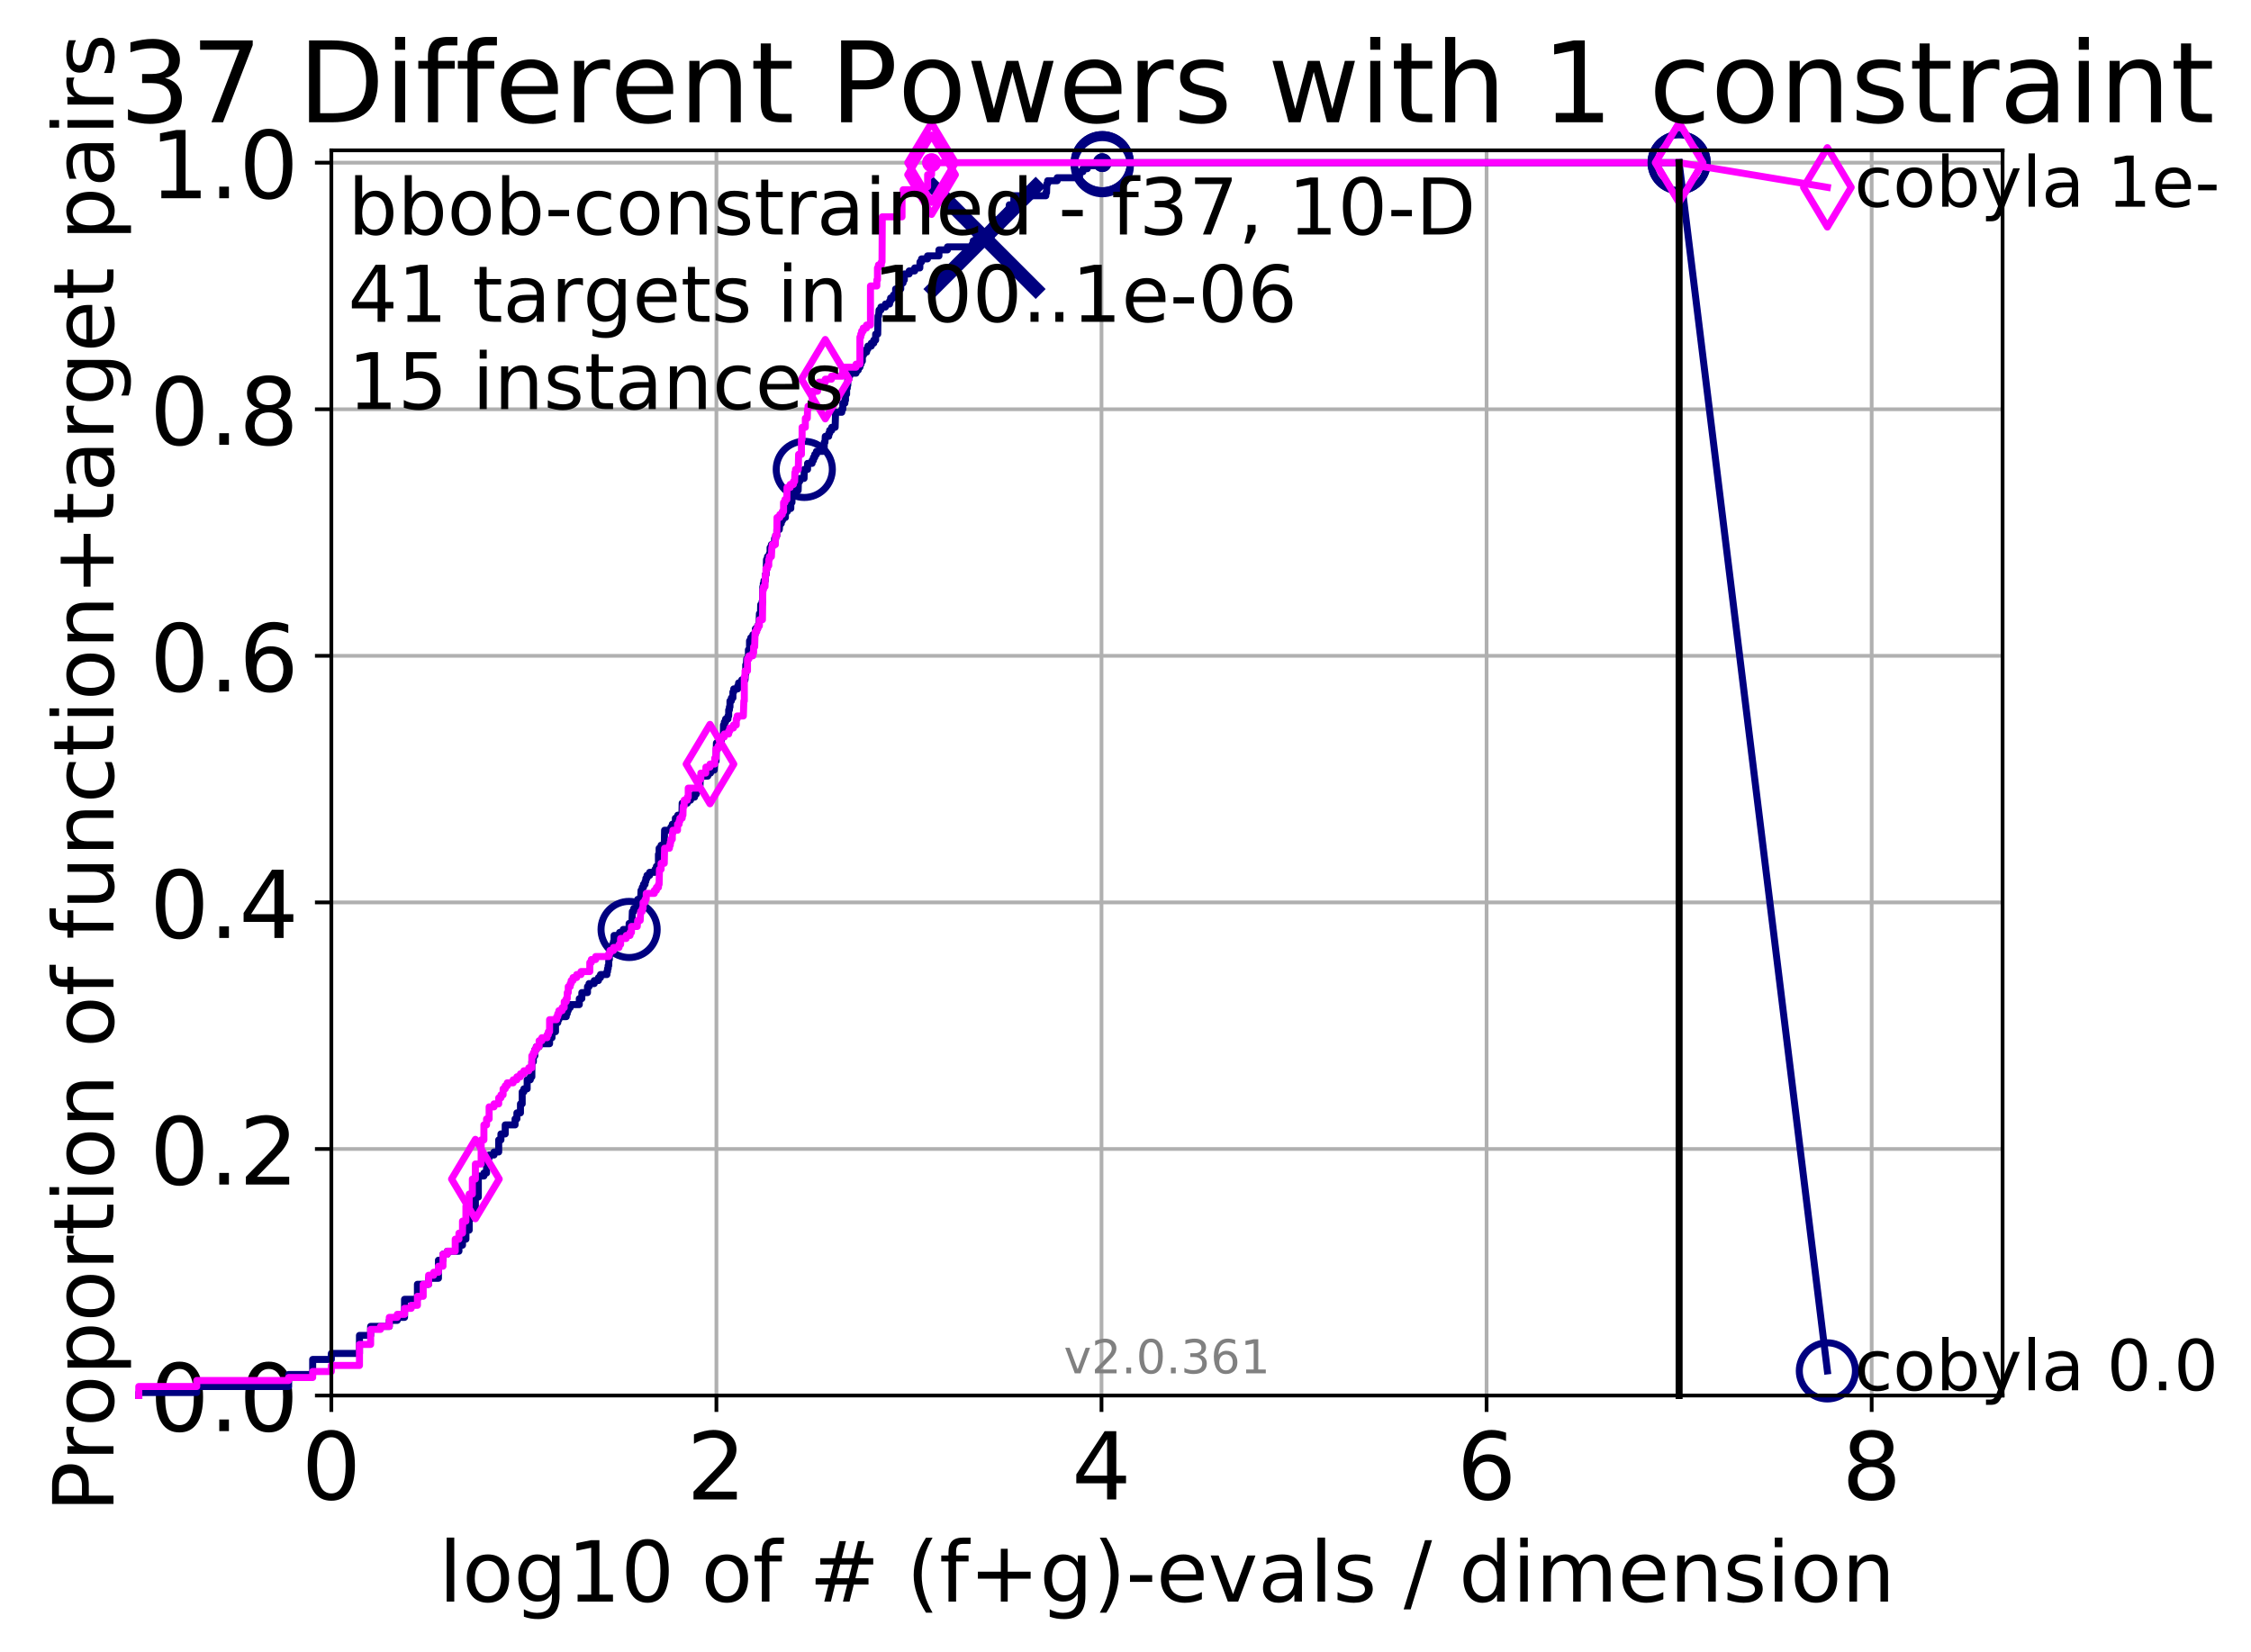 <?xml version="1.0" encoding="utf-8" standalone="no"?>
<!DOCTYPE svg PUBLIC "-//W3C//DTD SVG 1.1//EN"
  "http://www.w3.org/Graphics/SVG/1.1/DTD/svg11.dtd">
<!-- Created with matplotlib (http://matplotlib.org/) -->
<svg height="353pt" version="1.1" viewBox="0 0 481 353" width="481pt" xmlns="http://www.w3.org/2000/svg" xmlns:xlink="http://www.w3.org/1999/xlink">
 <defs>
  <style type="text/css">
*{stroke-linecap:butt;stroke-linejoin:round;}
  </style>
 </defs>
 <g id="figure_1">
  <g id="patch_1">
   <path d="M 0 353.222 
L 481.578 353.222 
L 481.578 0 
L 0 0 
z
" style="fill:#ffffff;"/>
  </g>
  <g id="axes_1">
   <g id="patch_2">
    <path d="M 70.8 298.245 
L 427.92 298.245 
L 427.92 32.133 
L 70.8 32.133 
z
" style="fill:#ffffff;"/>
   </g>
   <g id="matplotlib.axis_1">
    <g id="xtick_1">
     <g id="line2d_1">
      <path clip-path="url(#pb52b94d72e)" d="M 70.8 298.245 
L 70.8 32.133 
" style="fill:none;stroke:#b0b0b0;stroke-linecap:square;stroke-width:0.8;"/>
     </g>
     <g id="line2d_2">
      <defs>
       <path d="M 0 0 
L 0 3.5 
" id="mc1b9031f14" style="stroke:#000000;stroke-width:0.8;"/>
      </defs>
      <g>
       <use style="stroke:#000000;stroke-width:0.8;" x="70.8" xlink:href="#mc1b9031f14" y="298.245"/>
      </g>
     </g>
     <g id="text_1">
      <!-- 0 -->
      <defs>
       <path d="M 31.781 66.406 
Q 24.172 66.406 20.328 58.906 
Q 16.5 51.422 16.5 36.375 
Q 16.5 21.391 20.328 13.891 
Q 24.172 6.391 31.781 6.391 
Q 39.453 6.391 43.281 13.891 
Q 47.125 21.391 47.125 36.375 
Q 47.125 51.422 43.281 58.906 
Q 39.453 66.406 31.781 66.406 
z
M 31.781 74.219 
Q 44.047 74.219 50.516 64.516 
Q 56.984 54.828 56.984 36.375 
Q 56.984 17.969 50.516 8.266 
Q 44.047 -1.422 31.781 -1.422 
Q 19.531 -1.422 13.062 8.266 
Q 6.594 17.969 6.594 36.375 
Q 6.594 54.828 13.062 64.516 
Q 19.531 74.219 31.781 74.219 
z
" id="DejaVuSans-30"/>
      </defs>
      <g transform="translate(64.438 320.442)scale(0.2 -0.2)">
       <use xlink:href="#DejaVuSans-30"/>
      </g>
     </g>
    </g>
    <g id="xtick_2">
     <g id="line2d_3">
      <path clip-path="url(#pb52b94d72e)" d="M 153.086 298.245 
L 153.086 32.133 
" style="fill:none;stroke:#b0b0b0;stroke-linecap:square;stroke-width:0.8;"/>
     </g>
     <g id="line2d_4">
      <g>
       <use style="stroke:#000000;stroke-width:0.8;" x="153.086" xlink:href="#mc1b9031f14" y="298.245"/>
      </g>
     </g>
     <g id="text_2">
      <!-- 2 -->
      <defs>
       <path d="M 19.188 8.297 
L 53.609 8.297 
L 53.609 0 
L 7.328 0 
L 7.328 8.297 
Q 12.938 14.109 22.625 23.891 
Q 32.328 33.688 34.812 36.531 
Q 39.547 41.844 41.422 45.531 
Q 43.312 49.219 43.312 52.781 
Q 43.312 58.594 39.234 62.25 
Q 35.156 65.922 28.609 65.922 
Q 23.969 65.922 18.812 64.312 
Q 13.672 62.703 7.812 59.422 
L 7.812 69.391 
Q 13.766 71.781 18.938 73 
Q 24.125 74.219 28.422 74.219 
Q 39.75 74.219 46.484 68.547 
Q 53.219 62.891 53.219 53.422 
Q 53.219 48.922 51.531 44.891 
Q 49.859 40.875 45.406 35.406 
Q 44.188 33.984 37.641 27.219 
Q 31.109 20.453 19.188 8.297 
z
" id="DejaVuSans-32"/>
      </defs>
      <g transform="translate(146.723 320.442)scale(0.2 -0.2)">
       <use xlink:href="#DejaVuSans-32"/>
      </g>
     </g>
    </g>
    <g id="xtick_3">
     <g id="line2d_5">
      <path clip-path="url(#pb52b94d72e)" d="M 235.371 298.245 
L 235.371 32.133 
" style="fill:none;stroke:#b0b0b0;stroke-linecap:square;stroke-width:0.8;"/>
     </g>
     <g id="line2d_6">
      <g>
       <use style="stroke:#000000;stroke-width:0.8;" x="235.371" xlink:href="#mc1b9031f14" y="298.245"/>
      </g>
     </g>
     <g id="text_3">
      <!-- 4 -->
      <defs>
       <path d="M 37.797 64.312 
L 12.891 25.391 
L 37.797 25.391 
z
M 35.203 72.906 
L 47.609 72.906 
L 47.609 25.391 
L 58.016 25.391 
L 58.016 17.188 
L 47.609 17.188 
L 47.609 0 
L 37.797 0 
L 37.797 17.188 
L 4.891 17.188 
L 4.891 26.703 
z
" id="DejaVuSans-34"/>
      </defs>
      <g transform="translate(229.009 320.442)scale(0.2 -0.2)">
       <use xlink:href="#DejaVuSans-34"/>
      </g>
     </g>
    </g>
    <g id="xtick_4">
     <g id="line2d_7">
      <path clip-path="url(#pb52b94d72e)" d="M 317.657 298.245 
L 317.657 32.133 
" style="fill:none;stroke:#b0b0b0;stroke-linecap:square;stroke-width:0.8;"/>
     </g>
     <g id="line2d_8">
      <g>
       <use style="stroke:#000000;stroke-width:0.8;" x="317.657" xlink:href="#mc1b9031f14" y="298.245"/>
      </g>
     </g>
     <g id="text_4">
      <!-- 6 -->
      <defs>
       <path d="M 33.016 40.375 
Q 26.375 40.375 22.484 35.828 
Q 18.609 31.297 18.609 23.391 
Q 18.609 15.531 22.484 10.953 
Q 26.375 6.391 33.016 6.391 
Q 39.656 6.391 43.531 10.953 
Q 47.406 15.531 47.406 23.391 
Q 47.406 31.297 43.531 35.828 
Q 39.656 40.375 33.016 40.375 
z
M 52.594 71.297 
L 52.594 62.312 
Q 48.875 64.062 45.094 64.984 
Q 41.312 65.922 37.594 65.922 
Q 27.828 65.922 22.672 59.328 
Q 17.531 52.734 16.797 39.406 
Q 19.672 43.656 24.016 45.922 
Q 28.375 48.188 33.594 48.188 
Q 44.578 48.188 50.953 41.516 
Q 57.328 34.859 57.328 23.391 
Q 57.328 12.156 50.688 5.359 
Q 44.047 -1.422 33.016 -1.422 
Q 20.359 -1.422 13.672 8.266 
Q 6.984 17.969 6.984 36.375 
Q 6.984 53.656 15.188 63.938 
Q 23.391 74.219 37.203 74.219 
Q 40.922 74.219 44.703 73.484 
Q 48.484 72.75 52.594 71.297 
z
" id="DejaVuSans-36"/>
      </defs>
      <g transform="translate(311.295 320.442)scale(0.2 -0.2)">
       <use xlink:href="#DejaVuSans-36"/>
      </g>
     </g>
    </g>
    <g id="xtick_5">
     <g id="line2d_9">
      <path clip-path="url(#pb52b94d72e)" d="M 399.943 298.245 
L 399.943 32.133 
" style="fill:none;stroke:#b0b0b0;stroke-linecap:square;stroke-width:0.8;"/>
     </g>
     <g id="line2d_10">
      <g>
       <use style="stroke:#000000;stroke-width:0.8;" x="399.943" xlink:href="#mc1b9031f14" y="298.245"/>
      </g>
     </g>
     <g id="text_5">
      <!-- 8 -->
      <defs>
       <path d="M 31.781 34.625 
Q 24.75 34.625 20.719 30.859 
Q 16.703 27.094 16.703 20.516 
Q 16.703 13.922 20.719 10.156 
Q 24.75 6.391 31.781 6.391 
Q 38.812 6.391 42.859 10.172 
Q 46.922 13.969 46.922 20.516 
Q 46.922 27.094 42.891 30.859 
Q 38.875 34.625 31.781 34.625 
z
M 21.922 38.812 
Q 15.578 40.375 12.031 44.719 
Q 8.5 49.078 8.5 55.328 
Q 8.5 64.062 14.719 69.141 
Q 20.953 74.219 31.781 74.219 
Q 42.672 74.219 48.875 69.141 
Q 55.078 64.062 55.078 55.328 
Q 55.078 49.078 51.531 44.719 
Q 48 40.375 41.703 38.812 
Q 48.828 37.156 52.797 32.312 
Q 56.781 27.484 56.781 20.516 
Q 56.781 9.906 50.312 4.234 
Q 43.844 -1.422 31.781 -1.422 
Q 19.734 -1.422 13.25 4.234 
Q 6.781 9.906 6.781 20.516 
Q 6.781 27.484 10.781 32.312 
Q 14.797 37.156 21.922 38.812 
z
M 18.312 54.391 
Q 18.312 48.734 21.844 45.562 
Q 25.391 42.391 31.781 42.391 
Q 38.141 42.391 41.719 45.562 
Q 45.312 48.734 45.312 54.391 
Q 45.312 60.062 41.719 63.234 
Q 38.141 66.406 31.781 66.406 
Q 25.391 66.406 21.844 63.234 
Q 18.312 60.062 18.312 54.391 
z
" id="DejaVuSans-38"/>
      </defs>
      <g transform="translate(393.58 320.442)scale(0.2 -0.2)">
       <use xlink:href="#DejaVuSans-38"/>
      </g>
     </g>
    </g>
    <g id="text_6">
     <!-- log10 of # (f+g)-evals / dimension -->
     <defs>
      <path d="M 9.422 75.984 
L 18.406 75.984 
L 18.406 0 
L 9.422 0 
z
" id="DejaVuSans-6c"/>
      <path d="M 30.609 48.391 
Q 23.391 48.391 19.188 42.75 
Q 14.984 37.109 14.984 27.297 
Q 14.984 17.484 19.156 11.844 
Q 23.344 6.203 30.609 6.203 
Q 37.797 6.203 41.984 11.859 
Q 46.188 17.531 46.188 27.297 
Q 46.188 37.016 41.984 42.703 
Q 37.797 48.391 30.609 48.391 
z
M 30.609 56 
Q 42.328 56 49.016 48.375 
Q 55.719 40.766 55.719 27.297 
Q 55.719 13.875 49.016 6.219 
Q 42.328 -1.422 30.609 -1.422 
Q 18.844 -1.422 12.172 6.219 
Q 5.516 13.875 5.516 27.297 
Q 5.516 40.766 12.172 48.375 
Q 18.844 56 30.609 56 
z
" id="DejaVuSans-6f"/>
      <path d="M 45.406 27.984 
Q 45.406 37.75 41.375 43.109 
Q 37.359 48.484 30.078 48.484 
Q 22.859 48.484 18.828 43.109 
Q 14.797 37.75 14.797 27.984 
Q 14.797 18.266 18.828 12.891 
Q 22.859 7.516 30.078 7.516 
Q 37.359 7.516 41.375 12.891 
Q 45.406 18.266 45.406 27.984 
z
M 54.391 6.781 
Q 54.391 -7.172 48.188 -13.984 
Q 42 -20.797 29.203 -20.797 
Q 24.469 -20.797 20.266 -20.094 
Q 16.062 -19.391 12.109 -17.922 
L 12.109 -9.188 
Q 16.062 -11.328 19.922 -12.344 
Q 23.781 -13.375 27.781 -13.375 
Q 36.625 -13.375 41.016 -8.766 
Q 45.406 -4.156 45.406 5.172 
L 45.406 9.625 
Q 42.625 4.781 38.281 2.391 
Q 33.938 0 27.875 0 
Q 17.828 0 11.672 7.656 
Q 5.516 15.328 5.516 27.984 
Q 5.516 40.672 11.672 48.328 
Q 17.828 56 27.875 56 
Q 33.938 56 38.281 53.609 
Q 42.625 51.219 45.406 46.391 
L 45.406 54.688 
L 54.391 54.688 
z
" id="DejaVuSans-67"/>
      <path d="M 12.406 8.297 
L 28.516 8.297 
L 28.516 63.922 
L 10.984 60.406 
L 10.984 69.391 
L 28.422 72.906 
L 38.281 72.906 
L 38.281 8.297 
L 54.391 8.297 
L 54.391 0 
L 12.406 0 
z
" id="DejaVuSans-31"/>
      <path id="DejaVuSans-20"/>
      <path d="M 37.109 75.984 
L 37.109 68.5 
L 28.516 68.5 
Q 23.688 68.5 21.797 66.547 
Q 19.922 64.594 19.922 59.516 
L 19.922 54.688 
L 34.719 54.688 
L 34.719 47.703 
L 19.922 47.703 
L 19.922 0 
L 10.891 0 
L 10.891 47.703 
L 2.297 47.703 
L 2.297 54.688 
L 10.891 54.688 
L 10.891 58.5 
Q 10.891 67.625 15.141 71.797 
Q 19.391 75.984 28.609 75.984 
z
" id="DejaVuSans-66"/>
      <path d="M 51.125 44 
L 36.922 44 
L 32.812 27.688 
L 47.125 27.688 
z
M 43.797 71.781 
L 38.719 51.516 
L 52.984 51.516 
L 58.109 71.781 
L 65.922 71.781 
L 60.891 51.516 
L 76.125 51.516 
L 76.125 44 
L 58.984 44 
L 54.984 27.688 
L 70.516 27.688 
L 70.516 20.219 
L 53.078 20.219 
L 48 0 
L 40.188 0 
L 45.219 20.219 
L 30.906 20.219 
L 25.875 0 
L 18.016 0 
L 23.094 20.219 
L 7.719 20.219 
L 7.719 27.688 
L 24.906 27.688 
L 29 44 
L 13.281 44 
L 13.281 51.516 
L 30.906 51.516 
L 35.891 71.781 
z
" id="DejaVuSans-23"/>
      <path d="M 31 75.875 
Q 24.469 64.656 21.281 53.656 
Q 18.109 42.672 18.109 31.391 
Q 18.109 20.125 21.312 9.062 
Q 24.516 -2 31 -13.188 
L 23.188 -13.188 
Q 15.875 -1.703 12.234 9.375 
Q 8.594 20.453 8.594 31.391 
Q 8.594 42.281 12.203 53.312 
Q 15.828 64.359 23.188 75.875 
z
" id="DejaVuSans-28"/>
      <path d="M 46 62.703 
L 46 35.5 
L 73.188 35.5 
L 73.188 27.203 
L 46 27.203 
L 46 0 
L 37.797 0 
L 37.797 27.203 
L 10.594 27.203 
L 10.594 35.5 
L 37.797 35.5 
L 37.797 62.703 
z
" id="DejaVuSans-2b"/>
      <path d="M 8.016 75.875 
L 15.828 75.875 
Q 23.141 64.359 26.781 53.312 
Q 30.422 42.281 30.422 31.391 
Q 30.422 20.453 26.781 9.375 
Q 23.141 -1.703 15.828 -13.188 
L 8.016 -13.188 
Q 14.5 -2 17.703 9.062 
Q 20.906 20.125 20.906 31.391 
Q 20.906 42.672 17.703 53.656 
Q 14.5 64.656 8.016 75.875 
z
" id="DejaVuSans-29"/>
      <path d="M 4.891 31.391 
L 31.203 31.391 
L 31.203 23.391 
L 4.891 23.391 
z
" id="DejaVuSans-2d"/>
      <path d="M 56.203 29.594 
L 56.203 25.203 
L 14.891 25.203 
Q 15.484 15.922 20.484 11.062 
Q 25.484 6.203 34.422 6.203 
Q 39.594 6.203 44.453 7.469 
Q 49.312 8.734 54.109 11.281 
L 54.109 2.781 
Q 49.266 0.734 44.188 -0.344 
Q 39.109 -1.422 33.891 -1.422 
Q 20.797 -1.422 13.156 6.188 
Q 5.516 13.812 5.516 26.812 
Q 5.516 40.234 12.766 48.109 
Q 20.016 56 32.328 56 
Q 43.359 56 49.781 48.891 
Q 56.203 41.797 56.203 29.594 
z
M 47.219 32.234 
Q 47.125 39.594 43.094 43.984 
Q 39.062 48.391 32.422 48.391 
Q 24.906 48.391 20.391 44.141 
Q 15.875 39.891 15.188 32.172 
z
" id="DejaVuSans-65"/>
      <path d="M 2.984 54.688 
L 12.5 54.688 
L 29.594 8.797 
L 46.688 54.688 
L 56.203 54.688 
L 35.688 0 
L 23.484 0 
z
" id="DejaVuSans-76"/>
      <path d="M 34.281 27.484 
Q 23.391 27.484 19.188 25 
Q 14.984 22.516 14.984 16.5 
Q 14.984 11.719 18.141 8.906 
Q 21.297 6.109 26.703 6.109 
Q 34.188 6.109 38.703 11.406 
Q 43.219 16.703 43.219 25.484 
L 43.219 27.484 
z
M 52.203 31.203 
L 52.203 0 
L 43.219 0 
L 43.219 8.297 
Q 40.141 3.328 35.547 0.953 
Q 30.953 -1.422 24.312 -1.422 
Q 15.922 -1.422 10.953 3.297 
Q 6 8.016 6 15.922 
Q 6 25.141 12.172 29.828 
Q 18.359 34.516 30.609 34.516 
L 43.219 34.516 
L 43.219 35.406 
Q 43.219 41.609 39.141 45 
Q 35.062 48.391 27.688 48.391 
Q 23 48.391 18.547 47.266 
Q 14.109 46.141 10.016 43.891 
L 10.016 52.203 
Q 14.938 54.109 19.578 55.047 
Q 24.219 56 28.609 56 
Q 40.484 56 46.344 49.844 
Q 52.203 43.703 52.203 31.203 
z
" id="DejaVuSans-61"/>
      <path d="M 44.281 53.078 
L 44.281 44.578 
Q 40.484 46.531 36.375 47.5 
Q 32.281 48.484 27.875 48.484 
Q 21.188 48.484 17.844 46.438 
Q 14.5 44.391 14.5 40.281 
Q 14.5 37.156 16.891 35.375 
Q 19.281 33.594 26.516 31.984 
L 29.594 31.297 
Q 39.156 29.25 43.188 25.516 
Q 47.219 21.781 47.219 15.094 
Q 47.219 7.469 41.188 3.016 
Q 35.156 -1.422 24.609 -1.422 
Q 20.219 -1.422 15.453 -0.562 
Q 10.688 0.297 5.422 2 
L 5.422 11.281 
Q 10.406 8.688 15.234 7.391 
Q 20.062 6.109 24.812 6.109 
Q 31.156 6.109 34.562 8.281 
Q 37.984 10.453 37.984 14.406 
Q 37.984 18.062 35.516 20.016 
Q 33.062 21.969 24.703 23.781 
L 21.578 24.516 
Q 13.234 26.266 9.516 29.906 
Q 5.812 33.547 5.812 39.891 
Q 5.812 47.609 11.281 51.797 
Q 16.75 56 26.812 56 
Q 31.781 56 36.172 55.266 
Q 40.578 54.547 44.281 53.078 
z
" id="DejaVuSans-73"/>
      <path d="M 25.391 72.906 
L 33.688 72.906 
L 8.297 -9.281 
L 0 -9.281 
z
" id="DejaVuSans-2f"/>
      <path d="M 45.406 46.391 
L 45.406 75.984 
L 54.391 75.984 
L 54.391 0 
L 45.406 0 
L 45.406 8.203 
Q 42.578 3.328 38.25 0.953 
Q 33.938 -1.422 27.875 -1.422 
Q 17.969 -1.422 11.734 6.484 
Q 5.516 14.406 5.516 27.297 
Q 5.516 40.188 11.734 48.094 
Q 17.969 56 27.875 56 
Q 33.938 56 38.25 53.625 
Q 42.578 51.266 45.406 46.391 
z
M 14.797 27.297 
Q 14.797 17.391 18.875 11.75 
Q 22.953 6.109 30.078 6.109 
Q 37.203 6.109 41.297 11.75 
Q 45.406 17.391 45.406 27.297 
Q 45.406 37.203 41.297 42.844 
Q 37.203 48.484 30.078 48.484 
Q 22.953 48.484 18.875 42.844 
Q 14.797 37.203 14.797 27.297 
z
" id="DejaVuSans-64"/>
      <path d="M 9.422 54.688 
L 18.406 54.688 
L 18.406 0 
L 9.422 0 
z
M 9.422 75.984 
L 18.406 75.984 
L 18.406 64.594 
L 9.422 64.594 
z
" id="DejaVuSans-69"/>
      <path d="M 52 44.188 
Q 55.375 50.25 60.062 53.125 
Q 64.75 56 71.094 56 
Q 79.641 56 84.281 50.016 
Q 88.922 44.047 88.922 33.016 
L 88.922 0 
L 79.891 0 
L 79.891 32.719 
Q 79.891 40.578 77.094 44.375 
Q 74.312 48.188 68.609 48.188 
Q 61.625 48.188 57.562 43.547 
Q 53.516 38.922 53.516 30.906 
L 53.516 0 
L 44.484 0 
L 44.484 32.719 
Q 44.484 40.625 41.703 44.406 
Q 38.922 48.188 33.109 48.188 
Q 26.219 48.188 22.156 43.531 
Q 18.109 38.875 18.109 30.906 
L 18.109 0 
L 9.078 0 
L 9.078 54.688 
L 18.109 54.688 
L 18.109 46.188 
Q 21.188 51.219 25.484 53.609 
Q 29.781 56 35.688 56 
Q 41.656 56 45.828 52.969 
Q 50 49.953 52 44.188 
z
" id="DejaVuSans-6d"/>
      <path d="M 54.891 33.016 
L 54.891 0 
L 45.906 0 
L 45.906 32.719 
Q 45.906 40.484 42.875 44.328 
Q 39.844 48.188 33.797 48.188 
Q 26.516 48.188 22.312 43.547 
Q 18.109 38.922 18.109 30.906 
L 18.109 0 
L 9.078 0 
L 9.078 54.688 
L 18.109 54.688 
L 18.109 46.188 
Q 21.344 51.125 25.703 53.562 
Q 30.078 56 35.797 56 
Q 45.219 56 50.047 50.172 
Q 54.891 44.344 54.891 33.016 
z
" id="DejaVuSans-6e"/>
     </defs>
     <g transform="translate(93.753 342.279)scale(0.18 -0.18)">
      <use xlink:href="#DejaVuSans-6c"/>
      <use x="27.783" xlink:href="#DejaVuSans-6f"/>
      <use x="88.965" xlink:href="#DejaVuSans-67"/>
      <use x="152.441" xlink:href="#DejaVuSans-31"/>
      <use x="216.064" xlink:href="#DejaVuSans-30"/>
      <use x="279.688" xlink:href="#DejaVuSans-20"/>
      <use x="311.475" xlink:href="#DejaVuSans-6f"/>
      <use x="372.656" xlink:href="#DejaVuSans-66"/>
      <use x="407.861" xlink:href="#DejaVuSans-20"/>
      <use x="439.648" xlink:href="#DejaVuSans-23"/>
      <use x="523.438" xlink:href="#DejaVuSans-20"/>
      <use x="555.225" xlink:href="#DejaVuSans-28"/>
      <use x="594.238" xlink:href="#DejaVuSans-66"/>
      <use x="629.443" xlink:href="#DejaVuSans-2b"/>
      <use x="713.232" xlink:href="#DejaVuSans-67"/>
      <use x="776.709" xlink:href="#DejaVuSans-29"/>
      <use x="815.723" xlink:href="#DejaVuSans-2d"/>
      <use x="851.807" xlink:href="#DejaVuSans-65"/>
      <use x="913.33" xlink:href="#DejaVuSans-76"/>
      <use x="972.51" xlink:href="#DejaVuSans-61"/>
      <use x="1033.789" xlink:href="#DejaVuSans-6c"/>
      <use x="1061.572" xlink:href="#DejaVuSans-73"/>
      <use x="1113.672" xlink:href="#DejaVuSans-20"/>
      <use x="1145.459" xlink:href="#DejaVuSans-2f"/>
      <use x="1179.15" xlink:href="#DejaVuSans-20"/>
      <use x="1210.938" xlink:href="#DejaVuSans-64"/>
      <use x="1274.414" xlink:href="#DejaVuSans-69"/>
      <use x="1302.197" xlink:href="#DejaVuSans-6d"/>
      <use x="1399.609" xlink:href="#DejaVuSans-65"/>
      <use x="1461.133" xlink:href="#DejaVuSans-6e"/>
      <use x="1524.512" xlink:href="#DejaVuSans-73"/>
      <use x="1576.611" xlink:href="#DejaVuSans-69"/>
      <use x="1604.395" xlink:href="#DejaVuSans-6f"/>
      <use x="1665.576" xlink:href="#DejaVuSans-6e"/>
     </g>
    </g>
   </g>
   <g id="matplotlib.axis_2">
    <g id="ytick_1">
     <g id="line2d_11">
      <path clip-path="url(#pb52b94d72e)" d="M 70.8 298.245 
L 427.92 298.245 
" style="fill:none;stroke:#b0b0b0;stroke-linecap:square;stroke-width:0.8;"/>
     </g>
     <g id="line2d_12">
      <defs>
       <path d="M 0 0 
L -3.5 0 
" id="maeb57047ad" style="stroke:#000000;stroke-width:0.8;"/>
      </defs>
      <g>
       <use style="stroke:#000000;stroke-width:0.8;" x="70.8" xlink:href="#maeb57047ad" y="298.245"/>
      </g>
     </g>
     <g id="text_7">
      <!-- 0.0 -->
      <defs>
       <path d="M 10.688 12.406 
L 21 12.406 
L 21 0 
L 10.688 0 
z
" id="DejaVuSans-2e"/>
      </defs>
      <g transform="translate(31.994 305.844)scale(0.2 -0.2)">
       <use xlink:href="#DejaVuSans-30"/>
       <use x="63.623" xlink:href="#DejaVuSans-2e"/>
       <use x="95.41" xlink:href="#DejaVuSans-30"/>
      </g>
     </g>
    </g>
    <g id="ytick_2">
     <g id="line2d_13">
      <path clip-path="url(#pb52b94d72e)" d="M 70.8 245.55 
L 427.92 245.55 
" style="fill:none;stroke:#b0b0b0;stroke-linecap:square;stroke-width:0.8;"/>
     </g>
     <g id="line2d_14">
      <g>
       <use style="stroke:#000000;stroke-width:0.8;" x="70.8" xlink:href="#maeb57047ad" y="245.55"/>
      </g>
     </g>
     <g id="text_8">
      <!-- 0.2 -->
      <g transform="translate(31.994 253.148)scale(0.2 -0.2)">
       <use xlink:href="#DejaVuSans-30"/>
       <use x="63.623" xlink:href="#DejaVuSans-2e"/>
       <use x="95.41" xlink:href="#DejaVuSans-32"/>
      </g>
     </g>
    </g>
    <g id="ytick_3">
     <g id="line2d_15">
      <path clip-path="url(#pb52b94d72e)" d="M 70.8 192.854 
L 427.92 192.854 
" style="fill:none;stroke:#b0b0b0;stroke-linecap:square;stroke-width:0.8;"/>
     </g>
     <g id="line2d_16">
      <g>
       <use style="stroke:#000000;stroke-width:0.8;" x="70.8" xlink:href="#maeb57047ad" y="192.854"/>
      </g>
     </g>
     <g id="text_9">
      <!-- 0.4 -->
      <g transform="translate(31.994 200.453)scale(0.2 -0.2)">
       <use xlink:href="#DejaVuSans-30"/>
       <use x="63.623" xlink:href="#DejaVuSans-2e"/>
       <use x="95.41" xlink:href="#DejaVuSans-34"/>
      </g>
     </g>
    </g>
    <g id="ytick_4">
     <g id="line2d_17">
      <path clip-path="url(#pb52b94d72e)" d="M 70.8 140.159 
L 427.92 140.159 
" style="fill:none;stroke:#b0b0b0;stroke-linecap:square;stroke-width:0.8;"/>
     </g>
     <g id="line2d_18">
      <g>
       <use style="stroke:#000000;stroke-width:0.8;" x="70.8" xlink:href="#maeb57047ad" y="140.159"/>
      </g>
     </g>
     <g id="text_10">
      <!-- 0.6 -->
      <g transform="translate(31.994 147.757)scale(0.2 -0.2)">
       <use xlink:href="#DejaVuSans-30"/>
       <use x="63.623" xlink:href="#DejaVuSans-2e"/>
       <use x="95.41" xlink:href="#DejaVuSans-36"/>
      </g>
     </g>
    </g>
    <g id="ytick_5">
     <g id="line2d_19">
      <path clip-path="url(#pb52b94d72e)" d="M 70.8 87.464 
L 427.92 87.464 
" style="fill:none;stroke:#b0b0b0;stroke-linecap:square;stroke-width:0.8;"/>
     </g>
     <g id="line2d_20">
      <g>
       <use style="stroke:#000000;stroke-width:0.8;" x="70.8" xlink:href="#maeb57047ad" y="87.464"/>
      </g>
     </g>
     <g id="text_11">
      <!-- 0.8 -->
      <g transform="translate(31.994 95.062)scale(0.2 -0.2)">
       <use xlink:href="#DejaVuSans-30"/>
       <use x="63.623" xlink:href="#DejaVuSans-2e"/>
       <use x="95.41" xlink:href="#DejaVuSans-38"/>
      </g>
     </g>
    </g>
    <g id="ytick_6">
     <g id="line2d_21">
      <path clip-path="url(#pb52b94d72e)" d="M 70.8 34.768 
L 427.92 34.768 
" style="fill:none;stroke:#b0b0b0;stroke-linecap:square;stroke-width:0.8;"/>
     </g>
     <g id="line2d_22">
      <g>
       <use style="stroke:#000000;stroke-width:0.8;" x="70.8" xlink:href="#maeb57047ad" y="34.768"/>
      </g>
     </g>
     <g id="text_12">
      <!-- 1.0 -->
      <g transform="translate(31.994 42.367)scale(0.2 -0.2)">
       <use xlink:href="#DejaVuSans-31"/>
       <use x="63.623" xlink:href="#DejaVuSans-2e"/>
       <use x="95.41" xlink:href="#DejaVuSans-30"/>
      </g>
     </g>
    </g>
    <g id="text_13">
     <!-- Proportion of function+target pairs -->
     <defs>
      <path d="M 19.672 64.797 
L 19.672 37.406 
L 32.078 37.406 
Q 38.969 37.406 42.719 40.969 
Q 46.484 44.531 46.484 51.125 
Q 46.484 57.672 42.719 61.234 
Q 38.969 64.797 32.078 64.797 
z
M 9.812 72.906 
L 32.078 72.906 
Q 44.344 72.906 50.609 67.359 
Q 56.891 61.812 56.891 51.125 
Q 56.891 40.328 50.609 34.812 
Q 44.344 29.297 32.078 29.297 
L 19.672 29.297 
L 19.672 0 
L 9.812 0 
z
" id="DejaVuSans-50"/>
      <path d="M 41.109 46.297 
Q 39.594 47.172 37.812 47.578 
Q 36.031 48 33.891 48 
Q 26.266 48 22.188 43.047 
Q 18.109 38.094 18.109 28.812 
L 18.109 0 
L 9.078 0 
L 9.078 54.688 
L 18.109 54.688 
L 18.109 46.188 
Q 20.953 51.172 25.484 53.578 
Q 30.031 56 36.531 56 
Q 37.453 56 38.578 55.875 
Q 39.703 55.766 41.062 55.516 
z
" id="DejaVuSans-72"/>
      <path d="M 18.109 8.203 
L 18.109 -20.797 
L 9.078 -20.797 
L 9.078 54.688 
L 18.109 54.688 
L 18.109 46.391 
Q 20.953 51.266 25.266 53.625 
Q 29.594 56 35.594 56 
Q 45.562 56 51.781 48.094 
Q 58.016 40.188 58.016 27.297 
Q 58.016 14.406 51.781 6.484 
Q 45.562 -1.422 35.594 -1.422 
Q 29.594 -1.422 25.266 0.953 
Q 20.953 3.328 18.109 8.203 
z
M 48.688 27.297 
Q 48.688 37.203 44.609 42.844 
Q 40.531 48.484 33.406 48.484 
Q 26.266 48.484 22.188 42.844 
Q 18.109 37.203 18.109 27.297 
Q 18.109 17.391 22.188 11.75 
Q 26.266 6.109 33.406 6.109 
Q 40.531 6.109 44.609 11.75 
Q 48.688 17.391 48.688 27.297 
z
" id="DejaVuSans-70"/>
      <path d="M 18.312 70.219 
L 18.312 54.688 
L 36.812 54.688 
L 36.812 47.703 
L 18.312 47.703 
L 18.312 18.016 
Q 18.312 11.328 20.141 9.422 
Q 21.969 7.516 27.594 7.516 
L 36.812 7.516 
L 36.812 0 
L 27.594 0 
Q 17.188 0 13.234 3.875 
Q 9.281 7.766 9.281 18.016 
L 9.281 47.703 
L 2.688 47.703 
L 2.688 54.688 
L 9.281 54.688 
L 9.281 70.219 
z
" id="DejaVuSans-74"/>
      <path d="M 8.5 21.578 
L 8.5 54.688 
L 17.484 54.688 
L 17.484 21.922 
Q 17.484 14.156 20.5 10.266 
Q 23.531 6.391 29.594 6.391 
Q 36.859 6.391 41.078 11.031 
Q 45.312 15.672 45.312 23.688 
L 45.312 54.688 
L 54.297 54.688 
L 54.297 0 
L 45.312 0 
L 45.312 8.406 
Q 42.047 3.422 37.719 1 
Q 33.406 -1.422 27.688 -1.422 
Q 18.266 -1.422 13.375 4.438 
Q 8.5 10.297 8.5 21.578 
z
M 31.109 56 
z
" id="DejaVuSans-75"/>
      <path d="M 48.781 52.594 
L 48.781 44.188 
Q 44.969 46.297 41.141 47.344 
Q 37.312 48.391 33.406 48.391 
Q 24.656 48.391 19.812 42.844 
Q 14.984 37.312 14.984 27.297 
Q 14.984 17.281 19.812 11.734 
Q 24.656 6.203 33.406 6.203 
Q 37.312 6.203 41.141 7.25 
Q 44.969 8.297 48.781 10.406 
L 48.781 2.094 
Q 45.016 0.344 40.984 -0.531 
Q 36.969 -1.422 32.422 -1.422 
Q 20.062 -1.422 12.781 6.344 
Q 5.516 14.109 5.516 27.297 
Q 5.516 40.672 12.859 48.328 
Q 20.219 56 33.016 56 
Q 37.156 56 41.109 55.141 
Q 45.062 54.297 48.781 52.594 
z
" id="DejaVuSans-63"/>
     </defs>
     <g transform="translate(24.25 323.179)rotate(-90)scale(0.18 -0.18)">
      <use xlink:href="#DejaVuSans-50"/>
      <use x="60.287" xlink:href="#DejaVuSans-72"/>
      <use x="101.369" xlink:href="#DejaVuSans-6f"/>
      <use x="162.551" xlink:href="#DejaVuSans-70"/>
      <use x="226.027" xlink:href="#DejaVuSans-6f"/>
      <use x="287.209" xlink:href="#DejaVuSans-72"/>
      <use x="328.322" xlink:href="#DejaVuSans-74"/>
      <use x="367.531" xlink:href="#DejaVuSans-69"/>
      <use x="395.314" xlink:href="#DejaVuSans-6f"/>
      <use x="456.496" xlink:href="#DejaVuSans-6e"/>
      <use x="519.875" xlink:href="#DejaVuSans-20"/>
      <use x="551.662" xlink:href="#DejaVuSans-6f"/>
      <use x="612.844" xlink:href="#DejaVuSans-66"/>
      <use x="648.049" xlink:href="#DejaVuSans-20"/>
      <use x="679.836" xlink:href="#DejaVuSans-66"/>
      <use x="715.041" xlink:href="#DejaVuSans-75"/>
      <use x="778.42" xlink:href="#DejaVuSans-6e"/>
      <use x="841.799" xlink:href="#DejaVuSans-63"/>
      <use x="896.779" xlink:href="#DejaVuSans-74"/>
      <use x="935.988" xlink:href="#DejaVuSans-69"/>
      <use x="963.771" xlink:href="#DejaVuSans-6f"/>
      <use x="1024.953" xlink:href="#DejaVuSans-6e"/>
      <use x="1088.332" xlink:href="#DejaVuSans-2b"/>
      <use x="1172.121" xlink:href="#DejaVuSans-74"/>
      <use x="1211.33" xlink:href="#DejaVuSans-61"/>
      <use x="1272.609" xlink:href="#DejaVuSans-72"/>
      <use x="1313.707" xlink:href="#DejaVuSans-67"/>
      <use x="1377.184" xlink:href="#DejaVuSans-65"/>
      <use x="1438.707" xlink:href="#DejaVuSans-74"/>
      <use x="1477.916" xlink:href="#DejaVuSans-20"/>
      <use x="1509.703" xlink:href="#DejaVuSans-70"/>
      <use x="1573.18" xlink:href="#DejaVuSans-61"/>
      <use x="1634.459" xlink:href="#DejaVuSans-69"/>
      <use x="1662.242" xlink:href="#DejaVuSans-72"/>
      <use x="1703.355" xlink:href="#DejaVuSans-73"/>
     </g>
    </g>
   </g>
   <g id="line2d_23">
    <defs>
     <path d="M 0 1.5 
C 0.398 1.5 0.779 1.342 1.061 1.061 
C 1.342 0.779 1.5 0.398 1.5 0 
C 1.5 -0.398 1.342 -0.779 1.061 -1.061 
C 0.779 -1.342 0.398 -1.5 0 -1.5 
C -0.398 -1.5 -0.779 -1.342 -1.061 -1.061 
C -1.342 -0.779 -1.5 -0.398 -1.5 0 
C -1.5 0.398 -1.342 0.779 -1.061 1.061 
C -0.779 1.342 -0.398 1.5 0 1.5 
z
" id="ma88b7f64e8" style="stroke:#000080;"/>
    </defs>
    <g>
     <use style="fill:#000080;stroke:#000080;" x="235.544" xlink:href="#ma88b7f64e8" y="34.768"/>
     <use style="fill:#000080;stroke:#000080;" x="235.544" xlink:href="#ma88b7f64e8" y="34.768"/>
    </g>
   </g>
   <g id="line2d_24">
    <path d="M 29.657 298.245 
L 29.657 297.603 
L 42.042 297.603 
L 42.042 296.317 
L 61.673 296.317 
L 61.673 293.747 
L 66.813 293.747 
L 66.813 290.534 
L 70.8 290.534 
L 70.8 289.249 
L 76.812 289.249 
L 76.812 285.393 
L 79.198 285.393 
L 79.198 283.465 
L 83.185 283.465 
L 83.185 282.18 
L 84.888 282.18 
L 84.888 281.537 
L 86.443 281.537 
L 86.443 277.681 
L 89.197 277.681 
L 89.197 274.468 
L 91.583 274.468 
L 91.583 273.183 
L 93.688 273.183 
L 93.688 269.327 
L 94.654 269.327 
L 94.654 268.042 
L 95.57 268.042 
L 95.57 267.399 
L 98.068 267.399 
L 98.068 266.114 
L 98.828 266.114 
L 98.828 264.829 
L 99.558 264.829 
L 99.558 262.901 
L 100.258 262.901 
L 100.258 260.33 
L 100.933 260.33 
L 100.933 259.045 
L 101.583 259.045 
L 101.583 255.832 
L 102.21 255.832 
L 102.21 251.334 
L 103.401 251.334 
L 103.401 250.691 
L 103.969 250.691 
L 103.969 247.478 
L 104.518 247.478 
L 104.518 246.835 
L 105.57 246.835 
L 105.57 246.193 
L 106.563 246.193 
L 106.563 243.622 
L 107.039 243.622 
L 107.039 242.337 
L 107.956 242.337 
L 107.956 240.409 
L 110.06 240.409 
L 110.06 239.124 
L 110.453 239.124 
L 110.453 237.838 
L 111.213 237.838 
L 111.213 235.911 
L 111.582 235.911 
L 111.582 233.34 
L 111.943 233.34 
L 111.943 232.697 
L 112.644 232.697 
L 112.644 230.769 
L 113.318 230.769 
L 113.318 230.127 
L 113.646 230.127 
L 113.646 226.914 
L 113.968 226.914 
L 113.968 225.628 
L 114.284 225.628 
L 114.284 224.343 
L 114.595 224.343 
L 114.595 223.701 
L 115.201 223.701 
L 115.201 223.058 
L 117.437 223.058 
L 117.437 221.773 
L 117.955 221.773 
L 117.955 220.487 
L 118.705 220.487 
L 118.705 218.56 
L 119.188 218.56 
L 119.188 217.917 
L 119.424 217.917 
L 119.424 217.274 
L 120.999 217.274 
L 120.999 216.632 
L 121.213 216.632 
L 121.213 215.989 
L 121.424 215.989 
L 121.424 215.346 
L 121.84 215.346 
L 121.84 214.704 
L 123.784 214.704 
L 123.784 213.419 
L 124.328 213.419 
L 124.328 212.133 
L 125.537 212.133 
L 125.537 210.848 
L 125.868 210.848 
L 125.868 210.205 
L 126.98 210.205 
L 126.98 209.563 
L 127.881 209.563 
L 127.881 208.92 
L 128.315 208.92 
L 128.315 208.278 
L 129.69 208.278 
L 129.69 207.635 
L 129.822 207.635 
L 129.822 206.992 
L 129.953 206.992 
L 129.953 206.35 
L 130.083 206.35 
L 130.083 205.064 
L 130.212 205.064 
L 130.212 203.779 
L 130.34 203.779 
L 130.34 203.137 
L 130.594 203.137 
L 130.594 202.494 
L 130.844 202.494 
L 130.844 201.851 
L 131.09 201.851 
L 131.09 201.209 
L 131.212 201.209 
L 131.212 199.923 
L 132.388 199.923 
L 132.388 199.281 
L 133.167 199.281 
L 133.167 198.638 
L 134.429 198.638 
L 134.429 197.353 
L 135.028 197.353 
L 135.126 194.782 
L 135.417 194.782 
L 135.417 194.14 
L 136.169 194.14 
L 136.261 192.212 
L 136.891 192.212 
L 136.979 190.284 
L 137.241 190.284 
L 137.241 189.641 
L 137.5 189.641 
L 137.5 188.999 
L 137.839 188.999 
L 137.839 188.356 
L 138.006 188.356 
L 138.006 187.713 
L 138.253 187.713 
L 138.253 187.071 
L 138.818 187.071 
L 138.818 186.428 
L 139.971 186.428 
L 139.971 185.786 
L 140.266 185.786 
L 140.266 185.143 
L 140.7 185.143 
L 140.7 182.572 
L 140.843 182.572 
L 140.843 181.287 
L 141.263 181.287 
L 141.263 180.645 
L 141.943 180.645 
L 142.009 177.431 
L 143.352 177.431 
L 143.352 176.789 
L 143.658 176.789 
L 143.658 176.146 
L 144.312 176.146 
L 144.312 174.861 
L 144.83 174.861 
L 144.83 174.218 
L 145.715 174.218 
L 145.769 171.648 
L 146.865 171.648 
L 146.865 171.005 
L 147.56 171.005 
L 147.56 170.363 
L 148.416 170.363 
L 148.416 169.72 
L 148.783 169.72 
L 148.783 169.077 
L 149.188 169.077 
L 149.188 168.435 
L 149.365 168.435 
L 149.365 167.792 
L 149.583 167.792 
L 149.627 166.507 
L 149.756 166.507 
L 149.756 165.864 
L 151.243 165.864 
L 151.243 165.222 
L 151.827 165.222 
L 151.827 164.579 
L 152.615 164.579 
L 152.725 162.651 
L 153.014 162.651 
L 153.086 158.795 
L 154.093 158.795 
L 154.093 157.51 
L 154.56 157.51 
L 154.593 154.939 
L 154.789 154.939 
L 154.789 154.297 
L 155.047 154.297 
L 155.047 153.654 
L 155.552 153.654 
L 155.552 153.012 
L 155.707 153.012 
L 155.707 151.726 
L 155.861 151.726 
L 155.861 151.084 
L 155.982 151.084 
L 155.982 149.798 
L 156.284 149.798 
L 156.284 149.156 
L 156.609 149.156 
L 156.609 147.871 
L 156.785 147.871 
L 156.785 147.228 
L 157.636 147.228 
L 157.636 146.585 
L 157.829 146.585 
L 157.829 145.943 
L 158.501 145.943 
L 158.501 145.3 
L 159.2 145.3 
L 159.276 144.015 
L 159.351 144.015 
L 159.351 142.087 
L 159.477 142.087 
L 159.551 140.802 
L 159.921 140.802 
L 159.921 138.874 
L 160.163 138.874 
L 160.163 136.946 
L 160.426 136.946 
L 160.426 136.303 
L 160.87 136.303 
L 160.87 135.661 
L 161.349 135.661 
L 161.417 134.375 
L 161.881 134.375 
L 161.881 133.733 
L 162.185 133.733 
L 162.27 131.162 
L 162.504 131.162 
L 162.546 129.234 
L 162.838 129.234 
L 162.838 128.592 
L 162.962 128.592 
L 163.003 125.379 
L 163.105 125.379 
L 163.105 124.736 
L 163.248 124.736 
L 163.248 124.093 
L 163.529 124.093 
L 163.529 122.808 
L 163.707 122.808 
L 163.786 119.595 
L 164 119.595 
L 164 118.952 
L 164.403 118.952 
L 164.403 118.31 
L 164.554 118.31 
L 164.554 117.024 
L 164.834 117.024 
L 164.834 116.382 
L 165.507 116.382 
L 165.507 115.097 
L 165.755 115.097 
L 165.755 114.454 
L 165.999 114.454 
L 165.999 113.169 
L 166.529 113.169 
L 166.63 111.883 
L 166.945 111.883 
L 166.945 111.241 
L 167.206 111.241 
L 167.206 110.598 
L 167.828 110.598 
L 167.828 109.313 
L 168.246 109.313 
L 168.246 108.67 
L 168.98 108.67 
L 168.98 107.385 
L 169.228 107.385 
L 169.257 105.457 
L 170.076 105.457 
L 170.076 104.815 
L 170.553 104.815 
L 170.607 102.887 
L 170.886 102.887 
L 170.886 102.244 
L 171.812 102.244 
L 171.862 100.316 
L 172.56 100.316 
L 172.56 99.031 
L 173.531 99.031 
L 173.531 98.388 
L 173.824 98.388 
L 173.824 97.746 
L 174.102 97.746 
L 174.102 97.103 
L 174.462 97.103 
L 174.462 96.46 
L 175.834 96.46 
L 175.834 95.818 
L 176.122 95.818 
L 176.122 94.532 
L 176.279 94.532 
L 176.347 93.247 
L 177.08 93.247 
L 177.08 92.605 
L 177.284 92.605 
L 177.284 91.962 
L 177.722 91.962 
L 177.722 91.319 
L 178.454 91.319 
L 178.548 88.106 
L 179.873 88.106 
L 179.873 87.464 
L 180.087 87.464 
L 180.087 86.178 
L 180.531 86.178 
L 180.531 85.536 
L 180.669 85.536 
L 180.669 84.25 
L 180.904 84.25 
L 180.904 82.965 
L 181.047 82.965 
L 181.047 82.323 
L 181.159 82.323 
L 181.159 81.037 
L 181.387 81.037 
L 181.387 80.395 
L 181.577 80.395 
L 181.577 79.752 
L 182.925 79.752 
L 182.925 79.109 
L 183.39 79.109 
L 183.39 78.467 
L 183.753 78.467 
L 183.753 77.824 
L 183.989 77.824 
L 183.989 77.182 
L 184.272 77.182 
L 184.272 75.896 
L 184.526 75.896 
L 184.526 75.254 
L 185.178 75.254 
L 185.178 74.611 
L 185.449 74.611 
L 185.449 73.968 
L 186.182 73.968 
L 186.182 73.326 
L 186.717 73.326 
L 186.717 72.683 
L 187.11 72.683 
L 187.11 71.398 
L 187.552 71.398 
L 187.614 67.542 
L 187.738 67.542 
L 187.84 66.257 
L 188.239 66.257 
L 188.239 65.614 
L 189.197 65.614 
L 189.197 64.972 
L 190.089 64.972 
L 190.089 64.329 
L 190.304 64.329 
L 190.304 63.686 
L 190.921 63.686 
L 190.921 63.044 
L 191.375 63.044 
L 191.375 61.758 
L 192.473 61.758 
L 192.473 60.473 
L 192.966 60.473 
L 192.966 59.831 
L 193.237 59.831 
L 193.256 58.545 
L 194.271 58.545 
L 194.271 57.903 
L 195.454 57.903 
L 195.454 57.26 
L 196.548 57.26 
L 196.585 55.975 
L 196.911 55.975 
L 196.911 55.332 
L 198.193 55.332 
L 198.193 54.69 
L 200.635 54.69 
L 200.635 53.404 
L 202.458 53.404 
L 202.458 52.762 
L 207.768 52.762 
L 207.768 52.119 
L 207.957 52.119 
L 207.957 51.476 
L 208.599 51.476 
L 208.599 50.834 
L 211.772 50.834 
L 211.853 48.906 
L 211.891 48.906 
L 211.891 48.263 
L 212.153 48.263 
L 212.153 47.621 
L 212.823 47.621 
L 212.823 46.978 
L 214.274 46.978 
L 214.274 46.335 
L 214.587 46.335 
L 214.587 45.693 
L 215.174 45.693 
L 215.174 45.05 
L 215.568 45.05 
L 215.672 43.765 
L 216.621 43.765 
L 216.658 41.837 
L 223.471 41.837 
L 223.471 41.194 
L 223.628 41.194 
L 223.696 39.267 
L 223.876 39.267 
L 223.876 38.624 
L 225.91 38.624 
L 225.91 37.981 
L 230.676 37.981 
L 230.698 36.696 
L 231.399 36.696 
L 231.399 36.053 
L 232.336 36.053 
L 232.336 35.411 
L 235.544 35.411 
L 235.544 34.768 
L 358.8 34.768 
L 358.8 34.768 
" style="fill:none;stroke:#000080;stroke-linecap:square;stroke-width:1.5;"/>
   </g>
   <g id="line2d_25">
    <defs>
     <path d="M 0 6 
C 1.591 6 3.117 5.368 4.243 4.243 
C 5.368 3.117 6 1.591 6 0 
C 6 -1.591 5.368 -3.117 4.243 -4.243 
C 3.117 -5.368 1.591 -6 0 -6 
C -1.591 -6 -3.117 -5.368 -4.243 -4.243 
C -5.368 -3.117 -6 -1.591 -6 0 
C -6 1.591 -5.368 3.117 -4.243 4.243 
C -3.117 5.368 -1.591 6 0 6 
z
" id="mf718fcc5ef" style="stroke:#000080;stroke-width:1.5;"/>
    </defs>
    <g>
     <use style="fill:none;stroke:#000080;stroke-width:1.5;" x="134.429" xlink:href="#mf718fcc5ef" y="198.638"/>
     <use style="fill:none;stroke:#000080;stroke-width:1.5;" x="171.862" xlink:href="#mf718fcc5ef" y="100.316"/>
     <use style="fill:none;stroke:#000080;stroke-width:1.5;" x="235.544" xlink:href="#mf718fcc5ef" y="35.411"/>
     <use style="fill:none;stroke:#000080;stroke-width:1.5;" x="235.544" xlink:href="#mf718fcc5ef" y="34.768"/>
     <use style="fill:none;stroke:#000080;stroke-width:1.5;" x="235.544" xlink:href="#mf718fcc5ef" y="34.768"/>
     <use style="fill:none;stroke:#000080;stroke-width:1.5;" x="358.8" xlink:href="#mf718fcc5ef" y="34.768"/>
    </g>
   </g>
   <g id="line2d_26"/>
   <g id="line2d_27">
    <path clip-path="url(#pb52b94d72e)" d="M 210.371 50.834 
" style="fill:none;stroke:#000080;stroke-linecap:square;stroke-width:1.5;"/>
    <defs>
     <path d="M -12 12 
L 12 -12 
M -12 -12 
L 12 12 
" id="m4f03fd09b4" style="stroke:#000080;stroke-width:3;"/>
    </defs>
    <g clip-path="url(#pb52b94d72e)">
     <use style="fill:#000080;stroke:#000080;stroke-width:3;" x="210.371" xlink:href="#m4f03fd09b4" y="50.834"/>
    </g>
   </g>
   <g id="line2d_28">
    <defs>
     <path d="M 0 1.5 
C 0.398 1.5 0.779 1.342 1.061 1.061 
C 1.342 0.779 1.5 0.398 1.5 0 
C 1.5 -0.398 1.342 -0.779 1.061 -1.061 
C 0.779 -1.342 0.398 -1.5 0 -1.5 
C -0.398 -1.5 -0.779 -1.342 -1.061 -1.061 
C -1.342 -0.779 -1.5 -0.398 -1.5 0 
C -1.5 0.398 -1.342 0.779 -1.061 1.061 
C -0.779 1.342 -0.398 1.5 0 1.5 
z
" id="m869d20189e" style="stroke:#ff00ff;"/>
    </defs>
    <g>
     <use style="fill:#ff00ff;stroke:#ff00ff;" x="199.059" xlink:href="#m869d20189e" y="34.768"/>
     <use style="fill:#ff00ff;stroke:#ff00ff;" x="199.059" xlink:href="#m869d20189e" y="34.768"/>
    </g>
   </g>
   <g id="line2d_29">
    <path d="M 29.657 298.245 
L 29.657 296.317 
L 42.042 296.317 
L 42.042 295.032 
L 61.673 295.032 
L 61.673 294.39 
L 66.813 294.39 
L 66.813 293.104 
L 70.8 293.104 
L 70.8 291.819 
L 76.812 291.819 
L 76.812 287.321 
L 79.198 287.321 
L 79.198 284.108 
L 81.303 284.108 
L 81.303 283.465 
L 83.185 283.465 
L 83.185 281.537 
L 84.888 281.537 
L 84.888 280.894 
L 86.443 280.894 
L 86.443 279.609 
L 87.873 279.609 
L 87.873 278.967 
L 89.197 278.967 
L 89.197 277.039 
L 90.43 277.039 
L 90.43 274.468 
L 91.583 274.468 
L 91.583 272.54 
L 92.667 272.54 
L 92.667 271.898 
L 93.688 271.898 
L 93.688 270.612 
L 94.654 270.612 
L 94.654 268.042 
L 95.57 268.042 
L 95.57 267.399 
L 97.273 267.399 
L 97.273 264.829 
L 98.068 264.829 
L 98.068 263.543 
L 98.828 263.543 
L 98.828 260.973 
L 99.558 260.973 
L 99.558 257.76 
L 100.258 257.76 
L 100.258 255.189 
L 100.933 255.189 
L 100.933 251.976 
L 101.583 251.976 
L 101.583 248.763 
L 102.815 248.763 
L 102.815 243.622 
L 103.401 243.622 
L 103.401 240.409 
L 103.969 240.409 
L 103.969 239.124 
L 104.518 239.124 
L 104.518 236.553 
L 105.57 236.553 
L 105.57 235.911 
L 106.563 235.911 
L 106.563 234.625 
L 107.039 234.625 
L 107.039 233.983 
L 107.503 233.983 
L 107.503 232.697 
L 107.956 232.697 
L 107.956 232.055 
L 108.397 232.055 
L 108.397 231.412 
L 109.659 231.412 
L 109.659 230.769 
L 110.453 230.769 
L 110.453 230.127 
L 111.213 230.127 
L 111.213 229.484 
L 111.943 229.484 
L 111.943 228.842 
L 112.984 228.842 
L 112.984 228.199 
L 113.646 228.199 
L 113.646 225.628 
L 113.968 225.628 
L 113.968 224.986 
L 114.284 224.986 
L 114.284 224.343 
L 114.595 224.343 
L 114.595 223.701 
L 115.201 223.701 
L 115.201 222.415 
L 115.786 222.415 
L 115.786 221.773 
L 116.904 221.773 
L 116.904 221.13 
L 117.172 221.13 
L 117.172 220.487 
L 117.437 220.487 
L 117.437 217.917 
L 118.948 217.917 
L 118.948 217.274 
L 119.188 217.274 
L 119.188 216.632 
L 119.424 216.632 
L 119.424 215.989 
L 120.116 215.989 
L 120.116 215.346 
L 120.563 215.346 
L 120.563 214.061 
L 120.999 214.061 
L 120.999 213.419 
L 121.213 213.419 
L 121.213 212.133 
L 121.424 212.133 
L 121.424 210.848 
L 121.84 210.848 
L 121.84 210.205 
L 122.044 210.205 
L 122.044 209.563 
L 122.445 209.563 
L 122.445 208.92 
L 123.222 208.92 
L 123.222 208.278 
L 124.149 208.278 
L 124.149 207.635 
L 126.031 207.635 
L 126.031 205.707 
L 126.353 205.707 
L 126.353 205.064 
L 127.286 205.064 
L 127.286 204.422 
L 130.083 204.422 
L 130.083 203.779 
L 130.34 203.779 
L 130.34 203.137 
L 131.09 203.137 
L 131.09 202.494 
L 132.274 202.494 
L 132.274 201.851 
L 132.614 201.851 
L 132.614 200.566 
L 133.809 200.566 
L 133.809 199.923 
L 134.631 199.923 
L 134.631 199.281 
L 134.93 199.281 
L 134.93 197.996 
L 136.169 197.996 
L 136.261 196.71 
L 136.802 196.71 
L 136.891 194.782 
L 137.241 194.782 
L 137.241 194.14 
L 137.414 194.14 
L 137.414 192.854 
L 137.839 192.854 
L 137.839 192.212 
L 138.088 192.212 
L 138.088 190.927 
L 139.822 190.927 
L 139.822 190.284 
L 140.266 190.284 
L 140.266 189.641 
L 140.7 189.641 
L 140.7 188.999 
L 140.843 188.999 
L 140.914 185.786 
L 141.263 185.786 
L 141.263 184.5 
L 141.943 184.5 
L 142.009 181.287 
L 143.042 181.287 
L 143.042 180.645 
L 143.229 180.645 
L 143.229 180.002 
L 143.352 180.002 
L 143.352 179.359 
L 143.658 179.359 
L 143.658 178.074 
L 143.779 178.074 
L 143.779 177.431 
L 144.773 177.431 
L 144.773 176.146 
L 145.111 176.146 
L 145.111 175.504 
L 145.278 175.504 
L 145.278 174.861 
L 145.769 174.861 
L 145.769 174.218 
L 145.93 174.218 
L 145.983 172.29 
L 146.195 172.29 
L 146.195 171.005 
L 146.865 171.005 
L 146.865 170.363 
L 147.066 170.363 
L 147.066 168.435 
L 149.188 168.435 
L 149.232 167.149 
L 149.321 167.149 
L 149.321 166.507 
L 149.756 166.507 
L 149.756 165.222 
L 150.802 165.222 
L 150.842 163.936 
L 151.712 163.936 
L 151.712 163.294 
L 152.725 163.294 
L 152.725 162.008 
L 152.978 162.008 
L 152.978 160.08 
L 153.44 160.08 
L 153.44 159.438 
L 153.787 159.438 
L 153.787 158.153 
L 153.923 158.153 
L 153.923 157.51 
L 154.756 157.51 
L 154.756 156.867 
L 155.707 156.867 
L 155.707 156.225 
L 155.952 156.225 
L 155.952 155.582 
L 156.726 155.582 
L 156.726 154.939 
L 157.328 154.939 
L 157.328 153.654 
L 157.525 153.654 
L 157.525 153.012 
L 158.841 153.012 
L 158.944 149.798 
L 159.047 149.798 
L 159.047 144.657 
L 159.2 144.657 
L 159.2 143.372 
L 159.725 143.372 
L 159.725 140.802 
L 160.042 140.802 
L 160.042 140.159 
L 160.87 140.159 
L 160.87 139.516 
L 161.031 139.516 
L 161.031 138.231 
L 161.259 138.231 
L 161.349 135.018 
L 161.706 135.018 
L 161.706 134.375 
L 161.925 134.375 
L 161.925 133.733 
L 162.27 133.733 
L 162.27 132.448 
L 162.921 132.448 
L 163.003 126.021 
L 163.146 126.021 
L 163.146 125.379 
L 163.469 125.379 
L 163.549 122.808 
L 163.668 122.808 
L 163.668 121.523 
L 164 121.523 
L 164 120.88 
L 164.27 120.88 
L 164.27 119.595 
L 164.403 119.595 
L 164.403 118.952 
L 164.834 118.952 
L 164.927 117.024 
L 165.019 117.024 
L 165.019 116.382 
L 165.684 116.382 
L 165.702 114.454 
L 165.999 114.454 
L 166.034 110.598 
L 166.63 110.598 
L 166.63 109.956 
L 167.158 109.956 
L 167.158 109.313 
L 167.432 109.313 
L 167.432 107.385 
L 167.734 107.385 
L 167.734 106.742 
L 168.138 106.742 
L 168.169 104.172 
L 168.847 104.172 
L 168.847 103.529 
L 169.544 103.529 
L 169.544 102.887 
L 169.798 102.887 
L 169.868 100.959 
L 169.993 100.959 
L 169.993 100.316 
L 170.58 100.316 
L 170.647 97.103 
L 171.252 97.103 
L 171.252 93.89 
L 171.394 93.89 
L 171.394 91.319 
L 172.085 91.319 
L 172.085 89.391 
L 172.5 89.391 
L 172.56 87.464 
L 172.668 87.464 
L 172.668 86.821 
L 173.531 86.821 
L 173.622 83.608 
L 174.698 83.608 
L 174.698 82.323 
L 174.973 82.323 
L 174.973 81.68 
L 176.347 81.68 
L 176.347 81.037 
L 177.668 81.037 
L 177.668 80.395 
L 180.024 80.395 
L 180.087 78.467 
L 182.925 78.467 
L 182.925 77.824 
L 183.747 77.824 
L 183.747 72.041 
L 183.932 72.041 
L 183.932 71.398 
L 184.122 71.398 
L 184.122 70.755 
L 184.458 70.755 
L 184.458 70.113 
L 185.155 70.113 
L 185.155 69.47 
L 186.001 69.47 
L 186.007 61.116 
L 187.364 61.116 
L 187.364 59.831 
L 187.5 59.831 
L 187.5 57.26 
L 187.712 57.26 
L 187.712 56.617 
L 188.329 56.617 
L 188.329 55.975 
L 188.473 55.975 
L 188.527 46.335 
L 192.746 46.335 
L 192.746 41.837 
L 192.989 41.837 
L 192.989 40.552 
L 195.977 40.552 
L 195.977 39.909 
L 198.219 39.909 
L 198.219 37.339 
L 199.059 37.339 
L 199.059 34.768 
L 358.8 34.768 
L 358.8 34.768 
" style="fill:none;stroke:#ff00ff;stroke-linecap:square;stroke-width:1.5;"/>
   </g>
   <g id="line2d_30">
    <defs>
     <path d="M -0 8.485 
L 5.091 0 
L 0 -8.485 
L -5.091 -0 
z
" id="mfe2727852c" style="stroke:#ff00ff;stroke-linejoin:miter;stroke-width:1.5;"/>
    </defs>
    <g>
     <use style="fill:none;stroke:#ff00ff;stroke-linejoin:miter;stroke-width:1.5;" x="101.583" xlink:href="#mfe2727852c" y="251.976"/>
     <use style="fill:none;stroke:#ff00ff;stroke-linejoin:miter;stroke-width:1.5;" x="151.712" xlink:href="#mfe2727852c" y="163.294"/>
     <use style="fill:none;stroke:#ff00ff;stroke-linejoin:miter;stroke-width:1.5;" x="176.347" xlink:href="#mfe2727852c" y="81.037"/>
     <use style="fill:none;stroke:#ff00ff;stroke-linejoin:miter;stroke-width:1.5;" x="199.059" xlink:href="#mfe2727852c" y="37.339"/>
     <use style="fill:none;stroke:#ff00ff;stroke-linejoin:miter;stroke-width:1.5;" x="199.059" xlink:href="#mfe2727852c" y="34.768"/>
     <use style="fill:none;stroke:#ff00ff;stroke-linejoin:miter;stroke-width:1.5;" x="358.8" xlink:href="#mfe2727852c" y="34.768"/>
    </g>
   </g>
   <g id="line2d_31"/>
   <g id="line2d_32">
    <path d="M 358.8 34.768 
L 390.48 292.976 
" style="fill:none;stroke:#000080;stroke-linecap:square;stroke-width:1.5;"/>
    <g>
     <use style="fill:none;stroke:#000080;stroke-width:1.5;" x="358.8" xlink:href="#mf718fcc5ef" y="34.768"/>
     <use style="fill:none;stroke:#000080;stroke-width:1.5;" x="390.48" xlink:href="#mf718fcc5ef" y="292.976"/>
    </g>
   </g>
   <g id="line2d_33">
    <path d="M 358.8 34.768 
L 390.48 40.038 
" style="fill:none;stroke:#ff00ff;stroke-linecap:square;stroke-width:1.5;"/>
    <g>
     <use style="fill:none;stroke:#ff00ff;stroke-linejoin:miter;stroke-width:1.5;" x="358.8" xlink:href="#mfe2727852c" y="34.768"/>
     <use style="fill:none;stroke:#ff00ff;stroke-linejoin:miter;stroke-width:1.5;" x="390.48" xlink:href="#mfe2727852c" y="40.038"/>
    </g>
   </g>
   <g id="line2d_34">
    <path d="M 358.8 298.245 
L 358.8 34.768 
" style="fill:none;stroke:#000000;stroke-linecap:square;stroke-width:1.5;"/>
   </g>
   <g id="patch_3">
    <path d="M 70.8 298.245 
L 70.8 32.133 
" style="fill:none;stroke:#000000;stroke-linecap:square;stroke-linejoin:miter;stroke-width:0.8;"/>
   </g>
   <g id="patch_4">
    <path d="M 427.92 298.245 
L 427.92 32.133 
" style="fill:none;stroke:#000000;stroke-linecap:square;stroke-linejoin:miter;stroke-width:0.8;"/>
   </g>
   <g id="patch_5">
    <path d="M 70.8 298.245 
L 427.92 298.245 
" style="fill:none;stroke:#000000;stroke-linecap:square;stroke-linejoin:miter;stroke-width:0.8;"/>
   </g>
   <g id="patch_6">
    <path d="M 70.8 32.133 
L 427.92 32.133 
" style="fill:none;stroke:#000000;stroke-linecap:square;stroke-linejoin:miter;stroke-width:0.8;"/>
   </g>
   <g id="text_14">
    <!-- cobyla 0.0 -->
    <defs>
     <path d="M 48.688 27.297 
Q 48.688 37.203 44.609 42.844 
Q 40.531 48.484 33.406 48.484 
Q 26.266 48.484 22.188 42.844 
Q 18.109 37.203 18.109 27.297 
Q 18.109 17.391 22.188 11.75 
Q 26.266 6.109 33.406 6.109 
Q 40.531 6.109 44.609 11.75 
Q 48.688 17.391 48.688 27.297 
z
M 18.109 46.391 
Q 20.953 51.266 25.266 53.625 
Q 29.594 56 35.594 56 
Q 45.562 56 51.781 48.094 
Q 58.016 40.188 58.016 27.297 
Q 58.016 14.406 51.781 6.484 
Q 45.562 -1.422 35.594 -1.422 
Q 29.594 -1.422 25.266 0.953 
Q 20.953 3.328 18.109 8.203 
L 18.109 0 
L 9.078 0 
L 9.078 75.984 
L 18.109 75.984 
z
" id="DejaVuSans-62"/>
     <path d="M 32.172 -5.078 
Q 28.375 -14.844 24.75 -17.812 
Q 21.141 -20.797 15.094 -20.797 
L 7.906 -20.797 
L 7.906 -13.281 
L 13.188 -13.281 
Q 16.891 -13.281 18.938 -11.516 
Q 21 -9.766 23.484 -3.219 
L 25.094 0.875 
L 2.984 54.688 
L 12.5 54.688 
L 29.594 11.922 
L 46.688 54.688 
L 56.203 54.688 
z
" id="DejaVuSans-79"/>
    </defs>
    <g transform="translate(396.24 297.115)scale(0.15 -0.15)">
     <use xlink:href="#DejaVuSans-63"/>
     <use x="54.98" xlink:href="#DejaVuSans-6f"/>
     <use x="116.162" xlink:href="#DejaVuSans-62"/>
     <use x="179.639" xlink:href="#DejaVuSans-79"/>
     <use x="238.818" xlink:href="#DejaVuSans-6c"/>
     <use x="266.602" xlink:href="#DejaVuSans-61"/>
     <use x="327.881" xlink:href="#DejaVuSans-20"/>
     <use x="359.668" xlink:href="#DejaVuSans-30"/>
     <use x="423.291" xlink:href="#DejaVuSans-2e"/>
     <use x="455.078" xlink:href="#DejaVuSans-30"/>
    </g>
   </g>
   <g id="text_15">
    <!-- cobyla 1e- -->
    <g transform="translate(396.24 44.177)scale(0.15 -0.15)">
     <use xlink:href="#DejaVuSans-63"/>
     <use x="54.98" xlink:href="#DejaVuSans-6f"/>
     <use x="116.162" xlink:href="#DejaVuSans-62"/>
     <use x="179.639" xlink:href="#DejaVuSans-79"/>
     <use x="238.818" xlink:href="#DejaVuSans-6c"/>
     <use x="266.602" xlink:href="#DejaVuSans-61"/>
     <use x="327.881" xlink:href="#DejaVuSans-20"/>
     <use x="359.668" xlink:href="#DejaVuSans-31"/>
     <use x="423.291" xlink:href="#DejaVuSans-65"/>
     <use x="484.814" xlink:href="#DejaVuSans-2d"/>
    </g>
   </g>
   <g id="text_16">
    <!-- bbob-constrained - f37, 10-D -->
    <defs>
     <path d="M 40.578 39.312 
Q 47.656 37.797 51.625 33 
Q 55.609 28.219 55.609 21.188 
Q 55.609 10.406 48.188 4.484 
Q 40.766 -1.422 27.094 -1.422 
Q 22.516 -1.422 17.656 -0.516 
Q 12.797 0.391 7.625 2.203 
L 7.625 11.719 
Q 11.719 9.328 16.594 8.109 
Q 21.484 6.891 26.812 6.891 
Q 36.078 6.891 40.938 10.547 
Q 45.797 14.203 45.797 21.188 
Q 45.797 27.641 41.281 31.266 
Q 36.766 34.906 28.719 34.906 
L 20.219 34.906 
L 20.219 43.016 
L 29.109 43.016 
Q 36.375 43.016 40.234 45.922 
Q 44.094 48.828 44.094 54.297 
Q 44.094 59.906 40.109 62.906 
Q 36.141 65.922 28.719 65.922 
Q 24.656 65.922 20.016 65.031 
Q 15.375 64.156 9.812 62.312 
L 9.812 71.094 
Q 15.438 72.656 20.344 73.438 
Q 25.25 74.219 29.594 74.219 
Q 40.828 74.219 47.359 69.109 
Q 53.906 64.016 53.906 55.328 
Q 53.906 49.266 50.438 45.094 
Q 46.969 40.922 40.578 39.312 
z
" id="DejaVuSans-33"/>
     <path d="M 8.203 72.906 
L 55.078 72.906 
L 55.078 68.703 
L 28.609 0 
L 18.312 0 
L 43.219 64.594 
L 8.203 64.594 
z
" id="DejaVuSans-37"/>
     <path d="M 11.719 12.406 
L 22.016 12.406 
L 22.016 4 
L 14.016 -11.625 
L 7.719 -11.625 
L 11.719 4 
z
" id="DejaVuSans-2c"/>
     <path d="M 19.672 64.797 
L 19.672 8.109 
L 31.594 8.109 
Q 46.688 8.109 53.688 14.938 
Q 60.688 21.781 60.688 36.531 
Q 60.688 51.172 53.688 57.984 
Q 46.688 64.797 31.594 64.797 
z
M 9.812 72.906 
L 30.078 72.906 
Q 51.266 72.906 61.172 64.094 
Q 71.094 55.281 71.094 36.531 
Q 71.094 17.672 61.125 8.828 
Q 51.172 0 30.078 0 
L 9.812 0 
z
" id="DejaVuSans-44"/>
    </defs>
    <g transform="translate(74.371 50.115)scale(0.167 -0.167)">
     <use xlink:href="#DejaVuSans-62"/>
     <use x="63.477" xlink:href="#DejaVuSans-62"/>
     <use x="126.953" xlink:href="#DejaVuSans-6f"/>
     <use x="188.135" xlink:href="#DejaVuSans-62"/>
     <use x="251.611" xlink:href="#DejaVuSans-2d"/>
     <use x="287.695" xlink:href="#DejaVuSans-63"/>
     <use x="342.676" xlink:href="#DejaVuSans-6f"/>
     <use x="403.857" xlink:href="#DejaVuSans-6e"/>
     <use x="467.236" xlink:href="#DejaVuSans-73"/>
     <use x="519.336" xlink:href="#DejaVuSans-74"/>
     <use x="558.545" xlink:href="#DejaVuSans-72"/>
     <use x="599.658" xlink:href="#DejaVuSans-61"/>
     <use x="660.938" xlink:href="#DejaVuSans-69"/>
     <use x="688.721" xlink:href="#DejaVuSans-6e"/>
     <use x="752.1" xlink:href="#DejaVuSans-65"/>
     <use x="813.623" xlink:href="#DejaVuSans-64"/>
     <use x="877.1" xlink:href="#DejaVuSans-20"/>
     <use x="908.887" xlink:href="#DejaVuSans-2d"/>
     <use x="944.971" xlink:href="#DejaVuSans-20"/>
     <use x="976.758" xlink:href="#DejaVuSans-66"/>
     <use x="1011.963" xlink:href="#DejaVuSans-33"/>
     <use x="1075.586" xlink:href="#DejaVuSans-37"/>
     <use x="1139.209" xlink:href="#DejaVuSans-2c"/>
     <use x="1170.996" xlink:href="#DejaVuSans-20"/>
     <use x="1202.783" xlink:href="#DejaVuSans-31"/>
     <use x="1266.406" xlink:href="#DejaVuSans-30"/>
     <use x="1330.029" xlink:href="#DejaVuSans-2d"/>
     <use x="1366.113" xlink:href="#DejaVuSans-44"/>
    </g>
    <!-- 41 targets in 100..1e-06 -->
    <g transform="translate(74.371 68.77)scale(0.167 -0.167)">
     <use xlink:href="#DejaVuSans-34"/>
     <use x="63.623" xlink:href="#DejaVuSans-31"/>
     <use x="127.246" xlink:href="#DejaVuSans-20"/>
     <use x="159.033" xlink:href="#DejaVuSans-74"/>
     <use x="198.242" xlink:href="#DejaVuSans-61"/>
     <use x="259.521" xlink:href="#DejaVuSans-72"/>
     <use x="300.619" xlink:href="#DejaVuSans-67"/>
     <use x="364.096" xlink:href="#DejaVuSans-65"/>
     <use x="425.619" xlink:href="#DejaVuSans-74"/>
     <use x="464.828" xlink:href="#DejaVuSans-73"/>
     <use x="516.928" xlink:href="#DejaVuSans-20"/>
     <use x="548.715" xlink:href="#DejaVuSans-69"/>
     <use x="576.498" xlink:href="#DejaVuSans-6e"/>
     <use x="639.877" xlink:href="#DejaVuSans-20"/>
     <use x="671.664" xlink:href="#DejaVuSans-31"/>
     <use x="735.287" xlink:href="#DejaVuSans-30"/>
     <use x="798.91" xlink:href="#DejaVuSans-30"/>
     <use x="862.533" xlink:href="#DejaVuSans-2e"/>
     <use x="894.32" xlink:href="#DejaVuSans-2e"/>
     <use x="926.107" xlink:href="#DejaVuSans-31"/>
     <use x="989.73" xlink:href="#DejaVuSans-65"/>
     <use x="1051.254" xlink:href="#DejaVuSans-2d"/>
     <use x="1087.338" xlink:href="#DejaVuSans-30"/>
     <use x="1150.961" xlink:href="#DejaVuSans-36"/>
    </g>
    <!-- 15 instances -->
    <defs>
     <path d="M 10.797 72.906 
L 49.516 72.906 
L 49.516 64.594 
L 19.828 64.594 
L 19.828 46.734 
Q 21.969 47.469 24.109 47.828 
Q 26.266 48.188 28.422 48.188 
Q 40.625 48.188 47.75 41.5 
Q 54.891 34.812 54.891 23.391 
Q 54.891 11.625 47.562 5.094 
Q 40.234 -1.422 26.906 -1.422 
Q 22.312 -1.422 17.547 -0.641 
Q 12.797 0.141 7.719 1.703 
L 7.719 11.625 
Q 12.109 9.234 16.797 8.062 
Q 21.484 6.891 26.703 6.891 
Q 35.156 6.891 40.078 11.328 
Q 45.016 15.766 45.016 23.391 
Q 45.016 31 40.078 35.438 
Q 35.156 39.891 26.703 39.891 
Q 22.75 39.891 18.812 39.016 
Q 14.891 38.141 10.797 36.281 
z
" id="DejaVuSans-35"/>
    </defs>
    <g transform="translate(74.371 87.426)scale(0.167 -0.167)">
     <use xlink:href="#DejaVuSans-31"/>
     <use x="63.623" xlink:href="#DejaVuSans-35"/>
     <use x="127.246" xlink:href="#DejaVuSans-20"/>
     <use x="159.033" xlink:href="#DejaVuSans-69"/>
     <use x="186.816" xlink:href="#DejaVuSans-6e"/>
     <use x="250.195" xlink:href="#DejaVuSans-73"/>
     <use x="302.295" xlink:href="#DejaVuSans-74"/>
     <use x="341.504" xlink:href="#DejaVuSans-61"/>
     <use x="402.783" xlink:href="#DejaVuSans-6e"/>
     <use x="466.162" xlink:href="#DejaVuSans-63"/>
     <use x="521.143" xlink:href="#DejaVuSans-65"/>
     <use x="582.666" xlink:href="#DejaVuSans-73"/>
    </g>
   </g>
   <g id="text_17">
    <!-- v2.0.361 -->
    <g style="fill:#808080;" transform="translate(227.316 293.505)scale(0.1 -0.1)">
     <use xlink:href="#DejaVuSans-76"/>
     <use x="59.18" xlink:href="#DejaVuSans-32"/>
     <use x="122.803" xlink:href="#DejaVuSans-2e"/>
     <use x="154.59" xlink:href="#DejaVuSans-30"/>
     <use x="218.213" xlink:href="#DejaVuSans-2e"/>
     <use x="250" xlink:href="#DejaVuSans-33"/>
     <use x="313.623" xlink:href="#DejaVuSans-36"/>
     <use x="377.246" xlink:href="#DejaVuSans-31"/>
    </g>
   </g>
   <g id="text_18">
    <!-- 37 Different Powers with 1 constraint -->
    <defs>
     <path d="M 4.203 54.688 
L 13.188 54.688 
L 24.422 12.016 
L 35.594 54.688 
L 46.188 54.688 
L 57.422 12.016 
L 68.609 54.688 
L 77.594 54.688 
L 63.281 0 
L 52.688 0 
L 40.922 44.828 
L 29.109 0 
L 18.5 0 
z
" id="DejaVuSans-77"/>
     <path d="M 54.891 33.016 
L 54.891 0 
L 45.906 0 
L 45.906 32.719 
Q 45.906 40.484 42.875 44.328 
Q 39.844 48.188 33.797 48.188 
Q 26.516 48.188 22.312 43.547 
Q 18.109 38.922 18.109 30.906 
L 18.109 0 
L 9.078 0 
L 9.078 75.984 
L 18.109 75.984 
L 18.109 46.188 
Q 21.344 51.125 25.703 53.562 
Q 30.078 56 35.797 56 
Q 45.219 56 50.047 50.172 
Q 54.891 44.344 54.891 33.016 
z
" id="DejaVuSans-68"/>
    </defs>
    <g transform="translate(25.515 26.133)scale(0.24 -0.24)">
     <use xlink:href="#DejaVuSans-33"/>
     <use x="63.623" xlink:href="#DejaVuSans-37"/>
     <use x="127.246" xlink:href="#DejaVuSans-20"/>
     <use x="159.033" xlink:href="#DejaVuSans-44"/>
     <use x="236.035" xlink:href="#DejaVuSans-69"/>
     <use x="263.818" xlink:href="#DejaVuSans-66"/>
     <use x="299.023" xlink:href="#DejaVuSans-66"/>
     <use x="334.229" xlink:href="#DejaVuSans-65"/>
     <use x="395.752" xlink:href="#DejaVuSans-72"/>
     <use x="436.834" xlink:href="#DejaVuSans-65"/>
     <use x="498.357" xlink:href="#DejaVuSans-6e"/>
     <use x="561.736" xlink:href="#DejaVuSans-74"/>
     <use x="600.945" xlink:href="#DejaVuSans-20"/>
     <use x="632.732" xlink:href="#DejaVuSans-50"/>
     <use x="692.988" xlink:href="#DejaVuSans-6f"/>
     <use x="754.17" xlink:href="#DejaVuSans-77"/>
     <use x="835.957" xlink:href="#DejaVuSans-65"/>
     <use x="897.48" xlink:href="#DejaVuSans-72"/>
     <use x="938.594" xlink:href="#DejaVuSans-73"/>
     <use x="990.693" xlink:href="#DejaVuSans-20"/>
     <use x="1022.48" xlink:href="#DejaVuSans-77"/>
     <use x="1104.268" xlink:href="#DejaVuSans-69"/>
     <use x="1132.051" xlink:href="#DejaVuSans-74"/>
     <use x="1171.26" xlink:href="#DejaVuSans-68"/>
     <use x="1234.639" xlink:href="#DejaVuSans-20"/>
     <use x="1266.426" xlink:href="#DejaVuSans-31"/>
     <use x="1330.049" xlink:href="#DejaVuSans-20"/>
     <use x="1361.836" xlink:href="#DejaVuSans-63"/>
     <use x="1416.816" xlink:href="#DejaVuSans-6f"/>
     <use x="1477.998" xlink:href="#DejaVuSans-6e"/>
     <use x="1541.377" xlink:href="#DejaVuSans-73"/>
     <use x="1593.477" xlink:href="#DejaVuSans-74"/>
     <use x="1632.686" xlink:href="#DejaVuSans-72"/>
     <use x="1673.799" xlink:href="#DejaVuSans-61"/>
     <use x="1735.078" xlink:href="#DejaVuSans-69"/>
     <use x="1762.861" xlink:href="#DejaVuSans-6e"/>
     <use x="1826.24" xlink:href="#DejaVuSans-74"/>
    </g>
   </g>
  </g>
 </g>
 <defs>
  <clipPath id="pb52b94d72e">
   <rect height="266.112" width="357.12" x="70.8" y="32.133"/>
  </clipPath>
 </defs>
</svg>
